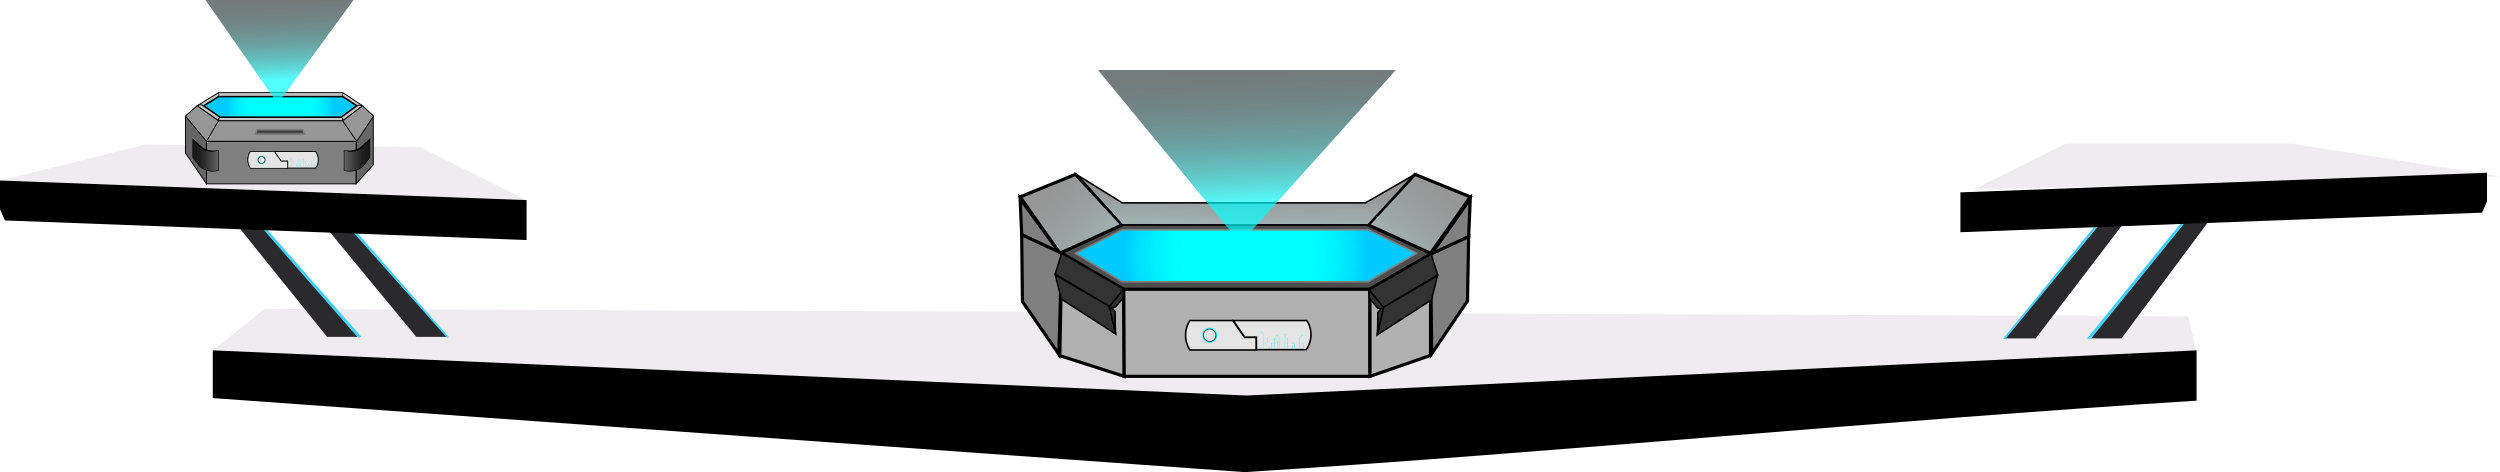 <?xml version="1.0" encoding="UTF-8"?>
<svg id="Camada_2" data-name="Camada 2" xmlns="http://www.w3.org/2000/svg" xmlns:xlink="http://www.w3.org/1999/xlink" viewBox="0 0 390.68 73.77">
  <defs>
    <style>
      .cls-1, .cls-2, .cls-3, .cls-4, .cls-5, .cls-6, .cls-7, .cls-8, .cls-9, .cls-10, .cls-11, .cls-12, .cls-13, .cls-14, .cls-15, .cls-16, .cls-17, .cls-18, .cls-19, .cls-20, .cls-21, .cls-22, .cls-23, .cls-24, .cls-25, .cls-26, .cls-27, .cls-28, .cls-29 {
        stroke-miterlimit: 10;
      }

      .cls-1, .cls-2, .cls-3, .cls-4, .cls-5, .cls-6, .cls-8, .cls-9, .cls-12, .cls-15, .cls-16, .cls-17, .cls-18, .cls-19, .cls-20, .cls-22, .cls-25, .cls-26, .cls-27, .cls-28 {
        stroke: #000;
      }

      .cls-1, .cls-2, .cls-3, .cls-4, .cls-5, .cls-6, .cls-20 {
        stroke-width: .15px;
      }

      .cls-1, .cls-15, .cls-22, .cls-23 {
        fill: #e4e4e4;
      }

      .cls-2 {
        fill: #979797;
      }

      .cls-3, .cls-30 {
        fill: #666;
      }

      .cls-4 {
        fill: #cacaca;
      }

      .cls-5, .cls-19 {
        fill: #b1b1b1;
      }

      .cls-6, .cls-18 {
        fill: gray;
      }

      .cls-7 {
        stroke-width: 0px;
      }

      .cls-7, .cls-14, .cls-21 {
        fill: aqua;
      }

      .cls-7, .cls-21 {
        stroke: #cacaca;
      }

      .cls-8 {
        fill: url(#Gradiente_sem_nome_60-2);
      }

      .cls-8, .cls-18, .cls-19, .cls-26 {
        stroke-width: .5px;
      }

      .cls-9 {
        fill: url(#Gradiente_sem_nome_38);
      }

      .cls-9, .cls-11, .cls-12, .cls-22, .cls-23, .cls-25 {
        stroke-width: .1px;
      }

      .cls-10 {
        fill: url(#Gradiente_sem_nome_4);
      }

      .cls-10, .cls-13 {
        stroke: gray;
      }

      .cls-10, .cls-13, .cls-15, .cls-16, .cls-17, .cls-27, .cls-28, .cls-29 {
        stroke-width: .25px;
      }

      .cls-31 {
        fill: #eeecee;
      }

      .cls-32 {
        fill: #3ecfff;
      }

      .cls-33 {
        fill: #2a2a2c;
      }

      .cls-34, .cls-16 {
        fill: #4d4d4d;
      }

      .cls-11 {
        stroke: #4d4d4d;
      }

      .cls-11, .cls-12, .cls-20, .cls-24, .cls-29 {
        fill: none;
      }

      .cls-13 {
        fill: url(#tela);
      }

      .cls-14 {
        stroke: #b1b1b1;
        stroke-width: .02px;
      }

      .cls-17 {
        fill: #333;
      }

      .cls-21, .cls-24 {
        stroke-width: .05px;
      }

      .cls-23, .cls-29 {
        stroke: #1a1a1a;
      }

      .cls-24 {
        opacity: .65;
        stroke: #666;
      }

      .cls-35 {
        fill: url(#Gradiente_sem_nome_61);
      }

      .cls-35, .cls-36 {
        opacity: .67;
      }

      .cls-25 {
        fill: url(#Gradiente_sem_nome_38-2);
      }

      .cls-26 {
        fill: url(#Gradiente_sem_nome_60);
      }

      .cls-27 {
        fill: url(#Gradiente_sem_nome_44);
      }

      .cls-28 {
        fill: url(#Gradiente_sem_nome_59);
      }

      .cls-36 {
        fill: url(#Gradiente_sem_nome_61-2);
      }
    </style>
    <radialGradient id="Gradiente_sem_nome_44" data-name="Gradiente sem nome 44" cx="43.79" cy="16.71" fx="43.79" fy="16.71" r="8.53" gradientUnits="userSpaceOnUse">
      <stop offset=".45" stop-color="aqua"/>
      <stop offset=".61" stop-color="#00fbff"/>
      <stop offset=".75" stop-color="#00f0ff"/>
      <stop offset=".88" stop-color="#00deff"/>
      <stop offset=".99" stop-color="#00caff"/>
    </radialGradient>
    <linearGradient id="Gradiente_sem_nome_4" data-name="Gradiente sem nome 4" x1="43.74" y1="20.29" x2="43.74" y2="20.9" gradientUnits="userSpaceOnUse">
      <stop offset=".14" stop-color="#333"/>
      <stop offset=".39" stop-color="#3b3b3b"/>
      <stop offset=".7" stop-color="#4d4d4d"/>
    </linearGradient>
    <linearGradient id="Gradiente_sem_nome_38" data-name="Gradiente sem nome 38" x1="30.12" y1="24.26" x2="34.16" y2="24.26" gradientUnits="userSpaceOnUse">
      <stop offset=".14" stop-color="#1a1a1a"/>
      <stop offset=".32" stop-color="#222"/>
      <stop offset=".59" stop-color="#393939"/>
      <stop offset=".94" stop-color="#5e5e5e"/>
      <stop offset="1" stop-color="#666"/>
    </linearGradient>
    <linearGradient id="Gradiente_sem_nome_38-2" data-name="Gradiente sem nome 38" x1="905.66" y1="24.26" x2="909.69" y2="24.26" gradientTransform="translate(963.46) rotate(-180) scale(1 -1)" xlink:href="#Gradiente_sem_nome_38"/>
    <linearGradient id="Gradiente_sem_nome_61" data-name="Gradiente sem nome 61" x1="43.42" y1="-6.13" x2="44.29" y2="14.38" gradientUnits="userSpaceOnUse">
      <stop offset="0" stop-color="#333"/>
      <stop offset=".23" stop-color="#323535"/>
      <stop offset=".36" stop-color="#303d3d"/>
      <stop offset=".47" stop-color="#2c4b4b"/>
      <stop offset=".56" stop-color="#275f5f"/>
      <stop offset=".65" stop-color="#217979"/>
      <stop offset=".73" stop-color="#199999"/>
      <stop offset=".81" stop-color="#0fbfbf"/>
      <stop offset=".88" stop-color="#05eaea"/>
      <stop offset=".91" stop-color="aqua"/>
    </linearGradient>
    <radialGradient id="tela" cx="194.71" cy="39.97" fx="194.71" fy="39.97" r="19.06" gradientUnits="userSpaceOnUse">
      <stop offset=".45" stop-color="aqua"/>
      <stop offset=".61" stop-color="#00fbff"/>
      <stop offset=".75" stop-color="#00f0ff"/>
      <stop offset=".89" stop-color="#00deff"/>
      <stop offset="1" stop-color="#00caff"/>
    </radialGradient>
    <linearGradient id="Gradiente_sem_nome_60" data-name="Gradiente sem nome 60" x1="217.84" y1="38.32" x2="226.65" y2="28.23" gradientUnits="userSpaceOnUse">
      <stop offset="0" stop-color="#a1b1b1"/>
      <stop offset=".45" stop-color="#9a9f9f"/>
      <stop offset=".82" stop-color="#979797"/>
    </linearGradient>
    <linearGradient id="Gradiente_sem_nome_60-2" data-name="Gradiente sem nome 60" x1="171.93" y1="38.17" x2="162.42" y2="29.3" xlink:href="#Gradiente_sem_nome_60"/>
    <linearGradient id="Gradiente_sem_nome_59" data-name="Gradiente sem nome 59" x1="194.48" y1="34.98" x2="194.61" y2="29.16" gradientUnits="userSpaceOnUse">
      <stop offset="0" stop-color="#a1b1b1"/>
      <stop offset=".82" stop-color="#979797"/>
    </linearGradient>
    <linearGradient id="Gradiente_sem_nome_61-2" data-name="Gradiente sem nome 61" x1="194.41" y1=".48" x2="195.88" y2="34.93" xlink:href="#Gradiente_sem_nome_61"/>
  </defs>
  <g id="MESA">
    <path class="cls-31" d="m41.33,48.27l-8.08,6.47c.18.94,3.5.57,6.59,1.18,11,2.16,156.76,8.43,156.76,8.43l142.09-7.06c.67-.17,2.88.22,4.57-2.55,0,0-1.21-4.56-1.29-5.31l-300.64-1.16Z"/>
    <path d="m33.25,62.2v-7.45c53.85,2.35,107.69,4.71,161.54,7.06,49.49-2.35,98.98-4.71,148.47-7.06v7.86c-49.59,3.14-99.18,8.03-148.77,11.17-53.75-3.86-107.49-7.72-161.24-11.57Z"/>
    <polygon class="cls-31" points="390.68 27.56 357.99 22.43 322.84 22.43 308.39 29.63 390.68 27.56"/>
    <polygon class="cls-33" points="347.37 31.61 343.93 31.61 326.7 52.88 331.53 52.88 347.37 31.61"/>
    <polygon class="cls-33" points="333.98 32.11 330.53 32.11 313.3 52.88 318.13 52.88 333.98 32.11"/>
    <polygon class="cls-32" points="343.94 31.71 343.37 31.71 326.16 52.88 326.71 52.98 343.94 31.71"/>
    <polygon class="cls-32" points="330.6 32.01 329.99 32.07 313.02 52.94 313.37 52.98 330.6 32.01"/>
    <polygon class="cls-33" points="35.26 32.96 38.71 32.96 55.93 52.64 51.11 52.64 35.26 32.96"/>
    <polygon class="cls-33" points="49.2 33.42 52.65 33.42 69.87 52.64 65.05 52.64 49.2 33.42"/>
    <polygon class="cls-32" points="38.7 33.05 39.27 33.05 56.48 52.64 55.93 52.73 38.7 33.05"/>
    <polygon class="cls-32" points="52.58 33.33 53.19 33.39 70.16 52.69 69.81 52.73 52.58 33.33"/>
    <polygon points="388.65 31.46 387.89 33.23 306.36 36.29 306.36 30.06 388.65 27 388.65 31.46"/>
    <polygon class="cls-31" points="0 28.21 22.62 22.59 65.62 22.96 82.29 31.27 0 28.21"/>
    <polygon points="0 32.68 .76 34.45 82.29 37.51 82.29 31.27 0 28.21 0 32.68"/>
    <g id="computador_pequeno" data-name="computador pequeno">
      <g id="Com_a_peça_falhando" data-name="Com a peça falhando">
        <rect class="cls-6" x="32.26" y="22.09" width="23.4" height="6.64"/>
        <polygon class="cls-4" points="53.55 18.88 34.16 18.88 30.81 16.53 34.13 14.48 53.57 14.48 56.66 16.53 53.55 18.88"/>
        <polyline class="cls-3" points="28.98 18.14 28.98 23.9 32.26 28.72 32.26 22.08"/>
        <polyline class="cls-3" points="58.33 18.19 58.33 25.76 55.66 28.7 55.7 22.13"/>
        <path class="cls-3" d="m42.89,23.68l1.03,1.48h1.03v1.1h-5.83c-.12-.19-.43-.74-.37-1.49.04-.52.25-.9.37-1.1h3.76Z"/>
        <polygon class="cls-27" points="53.31 18.31 34.37 18.31 31.83 16.53 34.15 15.1 53.57 15.1 55.75 16.53 53.31 18.31"/>
        <polygon class="cls-2" points="28.98 18.14 30.81 16.53 34.16 18.88 53.55 18.88 56.66 16.53 58.38 18.14 55.75 22.09 32.26 22.08 28.98 18.14"/>
        <path class="cls-10" d="m47.55,20.98h-7.63l.17-.63s.05-.08.1-.08h7.12c.05,0,.09.03.1.08l.13.62Z"/>
        <path class="cls-20" d="m34.16,18.88c-.52.76-1.38,2.44-1.9,3.2"/>
        <line class="cls-5" x1="53.55" y1="18.88" x2="55.73" y2="22.05"/>
        <polygon class="cls-34" points="42.82 23.72 42.95 23.72 43.98 25.2 45.02 25.2 45.02 26.23 44.87 26.23 44.87 25.29 43.88 25.29 42.82 23.72"/>
        <path class="cls-1" d="m49.75,25.06c-.03.62-.29,1.05-.41,1.21h-4.38v-1.1h-1.04l-1.04-1.49h6.45c.11.16.43.67.41,1.38Z"/>
        <g>
          <circle class="cls-3" cx="41.85" cy="24.97" r=".39"/>
          <path d="m41.04,24.97c.11-.11.09-.07.33-.07.24,0,.22-.04.33.07-.11.11-.09.07-.33.07-.24,0-.22.04-.33-.07h0Z"/>
          <g>
            <line class="cls-30" x1="40.78" y1="24.29" x2="40.28" y2="24.79"/>
            <path d="m40.78,24.29c0,.16-.02.11-.2.3-.19.17-.14.19-.3.2,0-.16.02-.12.2-.3.19-.18.14-.19.3-.2h0Z"/>
          </g>
          <g>
            <line class="cls-30" x1="40.27" y1="25.23" x2="40.7" y2="25.66"/>
            <path d="m40.27,25.23c.15,0,.1,0,.27.16.15.17.17.12.16.27-.15,0-.1-.01-.27-.16-.15-.17-.17-.12-.16-.27h0Z"/>
          </g>
        </g>
        <path class="cls-12" d="m53.57,14.48c-.02.06-.05.15-.05.27,0,.15.05.26.08.32"/>
        <path class="cls-12" d="m34.13,14.48c.02.06.05.16.05.28,0,.13-.03.23-.05.29"/>
        <path class="cls-4" d="m30.86,16.53c.06-.05.22-.14.48-.16.16-.01.37.11.44.15"/>
        <path class="cls-4" d="m55.81,16.52c.07-.04.21-.1.4-.1.2,0,.35.07.42.11"/>
        <path d="m53.43,18.82c.08-.18.03-.36-.17-.45,0,0,.04-.08.04-.08.1.02.24.08.32.2.08.13.08.26.05.41l-.24-.08h0Z"/>
        <path d="m34.07,18.91c-.05-.24.03-.53.28-.59,0,0,.04.08.04.08-.15.08-.13.31-.08.43,0,0-.24.08-.24.08h0Z"/>
        <g>
          <path class="cls-9" d="m34.16,23.54s-.32,0-.38.01c-.39.13-1.66.27-2.54-.69l-1.11-1.12v2.86s1.09,1.42,1.09,1.42c.22.18.64.49,1.26.65.77.19,1.4.04,1.68-.05v-3.09Z"/>
          <path d="m30.08,21.67c.53.39,1.12.93,1.53,1.33.62.43,1.38.58,2.16.55-.76.24-1.64.12-2.3-.35-.49-.48-.96-.98-1.39-1.53h0Z"/>
        </g>
        <g>
          <path class="cls-25" d="m53.77,23.54s.32,0,.38.01c.39.13,1.66.27,2.54-.69l1.11-1.12v2.86s-1.09,1.42-1.09,1.42c-.22.18-.64.49-1.26.65-.77.19-1.4.04-1.68-.05v-3.09Z"/>
          <path d="m57.85,21.67c-.43.55-.9,1.05-1.39,1.53-.66.47-1.54.59-2.3.35.78.03,1.54-.12,2.16-.55.41-.4,1-.94,1.53-1.33h0Z"/>
        </g>
        <path class="cls-11" d="m42.87,23.74h-3.7c-.09.16-.32.55-.35,1.04-.05.7.22,1.16.34,1.42,1.91-.01,3.84.01,5.75,0"/>
        <polyline class="cls-35" points="32.11 0 43.4 16.19 55.25 0"/>
        <g>
          <g>
            <path class="cls-7" d="m46.59,26.19v-.87s-.03,0-.03,0v.88s.02-.01.03-.02Z"/>
            <ellipse class="cls-7" cx="46.57" cy="25.32" rx=".05" ry=".04"/>
          </g>
          <g>
            <polygon class="cls-7" points="46.82 26.22 46.82 25.62 46.79 25.62 46.79 26.22 46.82 26.22"/>
            <path class="cls-7" d="m46.09,26.2v-.08s-.03,0-.03,0v.1s.02-.01.03-.02Z"/>
            <path class="cls-7" d="m46.76,25.62s.02-.04.05-.04.05.02.05.04-.02.04-.05.04-.05-.02-.05-.04Z"/>
          </g>
          <g>
            <path class="cls-7" d="m47.49,26.23v-1.32s-.03,0-.03,0v1.31s.02,0,.03.01Z"/>
            <path class="cls-7" d="m47.42,24.91s.02-.04.05-.04.05.02.05.04-.02.04-.05.04-.05-.02-.05-.04Z"/>
          </g>
          <g>
            <path class="cls-7" d="m48.12,26.21v-.25s-.03,0-.03,0v.25s.02,0,.03,0Z"/>
            <ellipse class="cls-7" cx="48.11" cy="25.97" rx=".05" ry=".04"/>
          </g>
          <g>
            <polygon class="cls-7" points="47.66 25.29 47.67 26.2 47.7 26.23 47.69 25.29 47.66 25.29"/>
            <path class="cls-7" d="m47.63,25.29s.02-.04.05-.04.05.02.05.04-.02.04-.05.04-.05-.02-.05-.04Z"/>
          </g>
          <g>
            <path class="cls-7" d="m46.74,25.01l.24.2v1.01s.02,0,.03,0v-1.02s-.25-.21-.25-.21l-.02.02Z"/>
            <path class="cls-7" d="m46.71,25.03s-.02-.04,0-.06.05-.02.07,0c.02.02.02.04,0,.06-.02.02-.05.02-.07,0Z"/>
          </g>
          <g>
            <path class="cls-7" d="m48.16,25.67l.16.13v.43s.02,0,.03,0v-.44s-.17-.14-.17-.14l-.02.02Z"/>
            <path class="cls-7" d="m48.14,25.7s-.02-.04,0-.06c.02-.02.05-.02.07,0,.02.02.02.04,0,.06s-.05.02-.07,0Z"/>
          </g>
          <path class="cls-7" d="m48.94,25.67l.16.13v.43s.02,0,.03,0v-.44s-.17-.14-.17-.14l-.02.02Z"/>
          <g>
            <path class="cls-7" d="m45.4,24.73l.17.14v1.35s.03,0,.04,0v-1.36s-.19-.15-.19-.15l-.02.02Z"/>
            <path class="cls-7" d="m45.38,24.76s-.02-.04,0-.06c.02-.02.05-.02.07,0,.02.02.02.04,0,.06s-.05.02-.07,0Z"/>
          </g>
          <path class="cls-7" d="m46.05,26.08s.05-.02.07,0,.02.04,0,.06c-.02.02-.05.02-.07,0-.02-.02-.02-.04,0-.06Z"/>
          <g>
            <path class="cls-7" d="m46.3,25.73v.44s-.07.05-.07.05c.01,0,.03,0,.05,0l.05-.04v-.45s-.03,0-.03,0Z"/>
            <ellipse class="cls-7" cx="46.32" cy="25.73" rx=".05" ry=".04"/>
          </g>
          <g>
            <polygon class="cls-7" points="45.59 25.84 45.6 25.85 45.93 25.58 45.92 25.3 45.9 25.3 45.9 25.57 45.59 25.84"/>
            <path class="cls-7" d="m45.87,25.3s.02-.04.05-.04.05.02.05.04-.02.04-.05.04-.05-.02-.05-.04Z"/>
          </g>
          <g>
            <path class="cls-7" d="m48.7,25.23v1.01s.02,0,.03,0v-1s.29-.25.29-.25h-.02s-.3.24-.3.24Z"/>
            <path class="cls-7" d="m48.97,24.96s.05-.02.07,0,.02.04,0,.06c-.02.02-.05.02-.07,0s-.02-.04,0-.06Z"/>
          </g>
        </g>
        <ellipse class="cls-14" cx="48.94" cy="25.66" rx=".05" ry=".04" transform="translate(23.17 74.54) rotate(-89.87)"/>
      </g>
      <g id="peça_para_completar_2" data-name="peça para completar 2">
        <path class="cls-22" d="m42.89,23.71l1.03,1.48h1.03v1.1h-5.83c-.12-.19-.43-.74-.37-1.49.04-.52.25-.9.37-1.1h3.76Z"/>
        <circle class="cls-21" cx="40.87" cy="25" r=".67"/>
        <circle class="cls-23" cx="40.87" cy="25" r=".54"/>
        <circle class="cls-24" cx="40.87" cy="25" r=".52"/>
      </g>
    </g>
    <g id="pc_maior" data-name="pc maior">
      <g>
        <polygon class="cls-16" points="175.38 35.14 213.86 35.14 223.55 39.58 213.8 45.19 175.32 45.19 165.62 39.58 175.38 35.14"/>
        <polygon class="cls-13" points="175.38 35.9 213.8 35.9 221.36 39.58 213.8 44.03 175.38 44.03 168.06 39.58 175.38 35.9"/>
        <g>
          <polygon class="cls-26" points="223.55 39.58 229.76 30.77 221.12 27.25 213.8 35.14 223.55 39.58"/>
          <polygon class="cls-18" points="229.51 36.99 229.76 31.08 223.55 39.89 229.51 36.99"/>
        </g>
        <g>
          <polygon class="cls-8" points="165.62 39.58 159.42 30.77 168.06 27.25 175.38 35.14 165.62 39.58"/>
          <polygon class="cls-18" points="159.66 36.68 159.42 31.07 165.62 39.58 159.66 36.68"/>
        </g>
        <polygon class="cls-28" points="168.41 27.39 175.38 31.7 213.37 31.7 220.88 27.39 213.8 35.14 175.38 35.14 168.41 27.39"/>
        <polygon class="cls-18" points="229.51 36.98 229.33 47.03 223.74 55.26 223.55 39.75 223.85 39.58 229.51 36.98"/>
        <polygon class="cls-18" points="165.92 39.58 165.47 55.35 159.78 47.13 159.66 36.68 165.92 39.58"/>
        <polygon class="cls-19" points="175.68 58.81 165.62 55.58 165.92 39.58 175.61 45.2 175.68 58.81"/>
        <polygon class="cls-19" points="214.09 45.2 214.09 58.81 175.68 58.81 175.61 45.2 214.09 45.2"/>
        <polygon class="cls-19" points="223.55 39.75 223.55 55.54 214.09 58.81 214.09 45.2 223.55 39.75"/>
        <line class="cls-29" x1="223.55" y1="39.75" x2="223.55" y2="39.58"/>
        <g>
          <polygon class="cls-17" points="165.92 39.58 164.9 42.83 173.38 47.9 175.6 45.19 165.92 39.58"/>
          <polygon class="cls-17" points="164.92 42.98 165.85 46.73 174.35 52.2 173.38 47.9 164.92 42.98"/>
          <polygon class="cls-17" points="174.34 47.95 175.55 46.49 175.6 45.19 173.38 47.9 174.35 52.2 174.28 51.06 174.25 48.7 173.77 48.13 174.34 47.95"/>
        </g>
        <g>
          <polygon class="cls-17" points="223.63 39.71 224.65 42.96 216.19 48.03 213.96 45.32 223.63 39.71"/>
          <polygon class="cls-17" points="224.63 43.11 223.7 46.86 215.22 52.33 216.19 48.03 224.63 43.11"/>
          <polygon class="cls-17" points="215.22 48.08 214.02 46.62 213.96 45.32 216.19 48.03 215.22 52.33 215.29 51.19 215.32 48.83 215.79 48.26 215.22 48.08"/>
        </g>
        <g>
          <path class="cls-15" d="m192.65,50.09l1.84,2.64h1.84v1.96h-10.39c-.21-.34-.77-1.32-.66-2.65.08-.93.44-1.61.66-1.95h6.7Z"/>
          <circle class="cls-21" cx="189.04" cy="52.39" r="1.19"/>
          <circle class="cls-23" cx="189.04" cy="52.39" r=".97"/>
          <circle class="cls-24" cx="189.04" cy="52.39" r=".92"/>
          <path class="cls-15" d="m204.86,52.48c-.04,1.1-.52,1.86-.73,2.16h-7.79v-1.96h-1.84l-1.76-2.59h11.48c.2.29.7,1.13.65,2.4Z"/>
          <g>
            <g>
              <path class="cls-7" d="m199.23,54.5v-1.54s-.06,0-.06,0v1.57s.04-.02.06-.03Z"/>
              <ellipse class="cls-7" cx="199.19" cy="52.96" rx=".08" ry=".07"/>
            </g>
            <g>
              <polygon class="cls-7" points="199.64 54.56 199.63 53.49 199.59 53.49 199.59 54.56 199.64 54.56"/>
              <path class="cls-7" d="m198.35,54.52v-.15s-.05,0-.05,0v.19s.03-.02.05-.04Z"/>
              <path class="cls-7" d="m199.53,53.49s.04-.07.08-.07.08.03.08.07-.04.07-.08.07-.08-.03-.08-.07Z"/>
            </g>
            <g>
              <path class="cls-7" d="m200.83,54.57v-2.35s-.05,0-.05,0v2.33s.04.01.05.02Z"/>
              <path class="cls-7" d="m200.72,52.22s.04-.07.08-.07.08.03.08.07-.04.07-.08.07-.08-.03-.08-.07Z"/>
            </g>
            <g>
              <path class="cls-7" d="m201.95,54.55v-.44s-.05,0-.05,0v.44s.03,0,.05,0Z"/>
              <ellipse class="cls-7" cx="201.93" cy="54.11" rx=".08" ry=".07"/>
            </g>
            <g>
              <path class="cls-7" d="m201.15,52.9l.02,1.62s.05.04.05.04l-.02-1.67h-.04Z"/>
              <path class="cls-7" d="m201.08,52.91s.04-.07.08-.07.08.03.08.07-.04.07-.08.07-.08-.03-.08-.07Z"/>
            </g>
            <g>
              <path class="cls-7" d="m199.49,52.4l.43.36v1.81s.03,0,.05,0v-1.81s-.44-.37-.44-.37l-.03.03Z"/>
              <path class="cls-7" d="m199.45,52.44s-.03-.07,0-.1.09-.03.12,0c.03.03.03.07,0,.1-.03.03-.09.03-.12,0Z"/>
            </g>
            <g>
              <path class="cls-7" d="m202.03,53.59l.28.23v.77s.04,0,.05,0v-.78s-.3-.24-.3-.24l-.03.03Z"/>
              <path class="cls-7" d="m201.99,53.63s-.03-.07,0-.1c.03-.03.09-.03.12,0,.03.03.03.07,0,.1s-.09.03-.12,0Z"/>
            </g>
            <path class="cls-7" d="m203.41,53.58l.28.23v.77s.04,0,.05,0v-.78s-.3-.24-.3-.24l-.03.03Z"/>
            <g>
              <path class="cls-7" d="m197.12,51.91l.31.26.02,2.41s.03,0,.04,0l-.02-2.42-.32-.27-.03.03Z"/>
              <path class="cls-7" d="m197.08,51.95s-.03-.07,0-.1c.03-.03.09-.03.12,0,.03.03.03.07,0,.1s-.09.03-.12,0Z"/>
            </g>
            <path class="cls-7" d="m198.27,54.31s.09-.03.12,0,.03.07,0,.1c-.03.03-.09.03-.12,0-.03-.03-.03-.07,0-.1Z"/>
            <g>
              <path class="cls-7" d="m198.72,53.68v.79s-.12.09-.12.09c.02,0,.06,0,.09,0l.09-.07v-.8s-.05,0-.05,0Z"/>
              <ellipse class="cls-7" cx="198.75" cy="53.68" rx=".08" ry=".07"/>
            </g>
            <g>
              <polygon class="cls-7" points="197.44 53.88 197.48 53.91 198.05 53.41 198.05 52.92 198 52.92 198.01 53.4 197.44 53.88"/>
              <path class="cls-7" d="m197.94,52.92s.04-.07.08-.07.08.03.08.07-.04.07-.08.07-.08-.03-.08-.07Z"/>
            </g>
            <g>
              <path class="cls-7" d="m202.99,52.8v1.81s.03,0,.05,0v-1.79s.51-.44.51-.44l-.03-.03-.53.45Z"/>
              <path class="cls-7" d="m203.47,52.31s.09-.03.12,0,.03.07,0,.1c-.03.03-.09.03-.12,0s-.03-.07,0-.1Z"/>
            </g>
          </g>
        </g>
      </g>
      <polyline class="cls-36" points="171.58 10.94 193.84 37.98 218.13 10.94"/>
    </g>
  </g>
</svg>